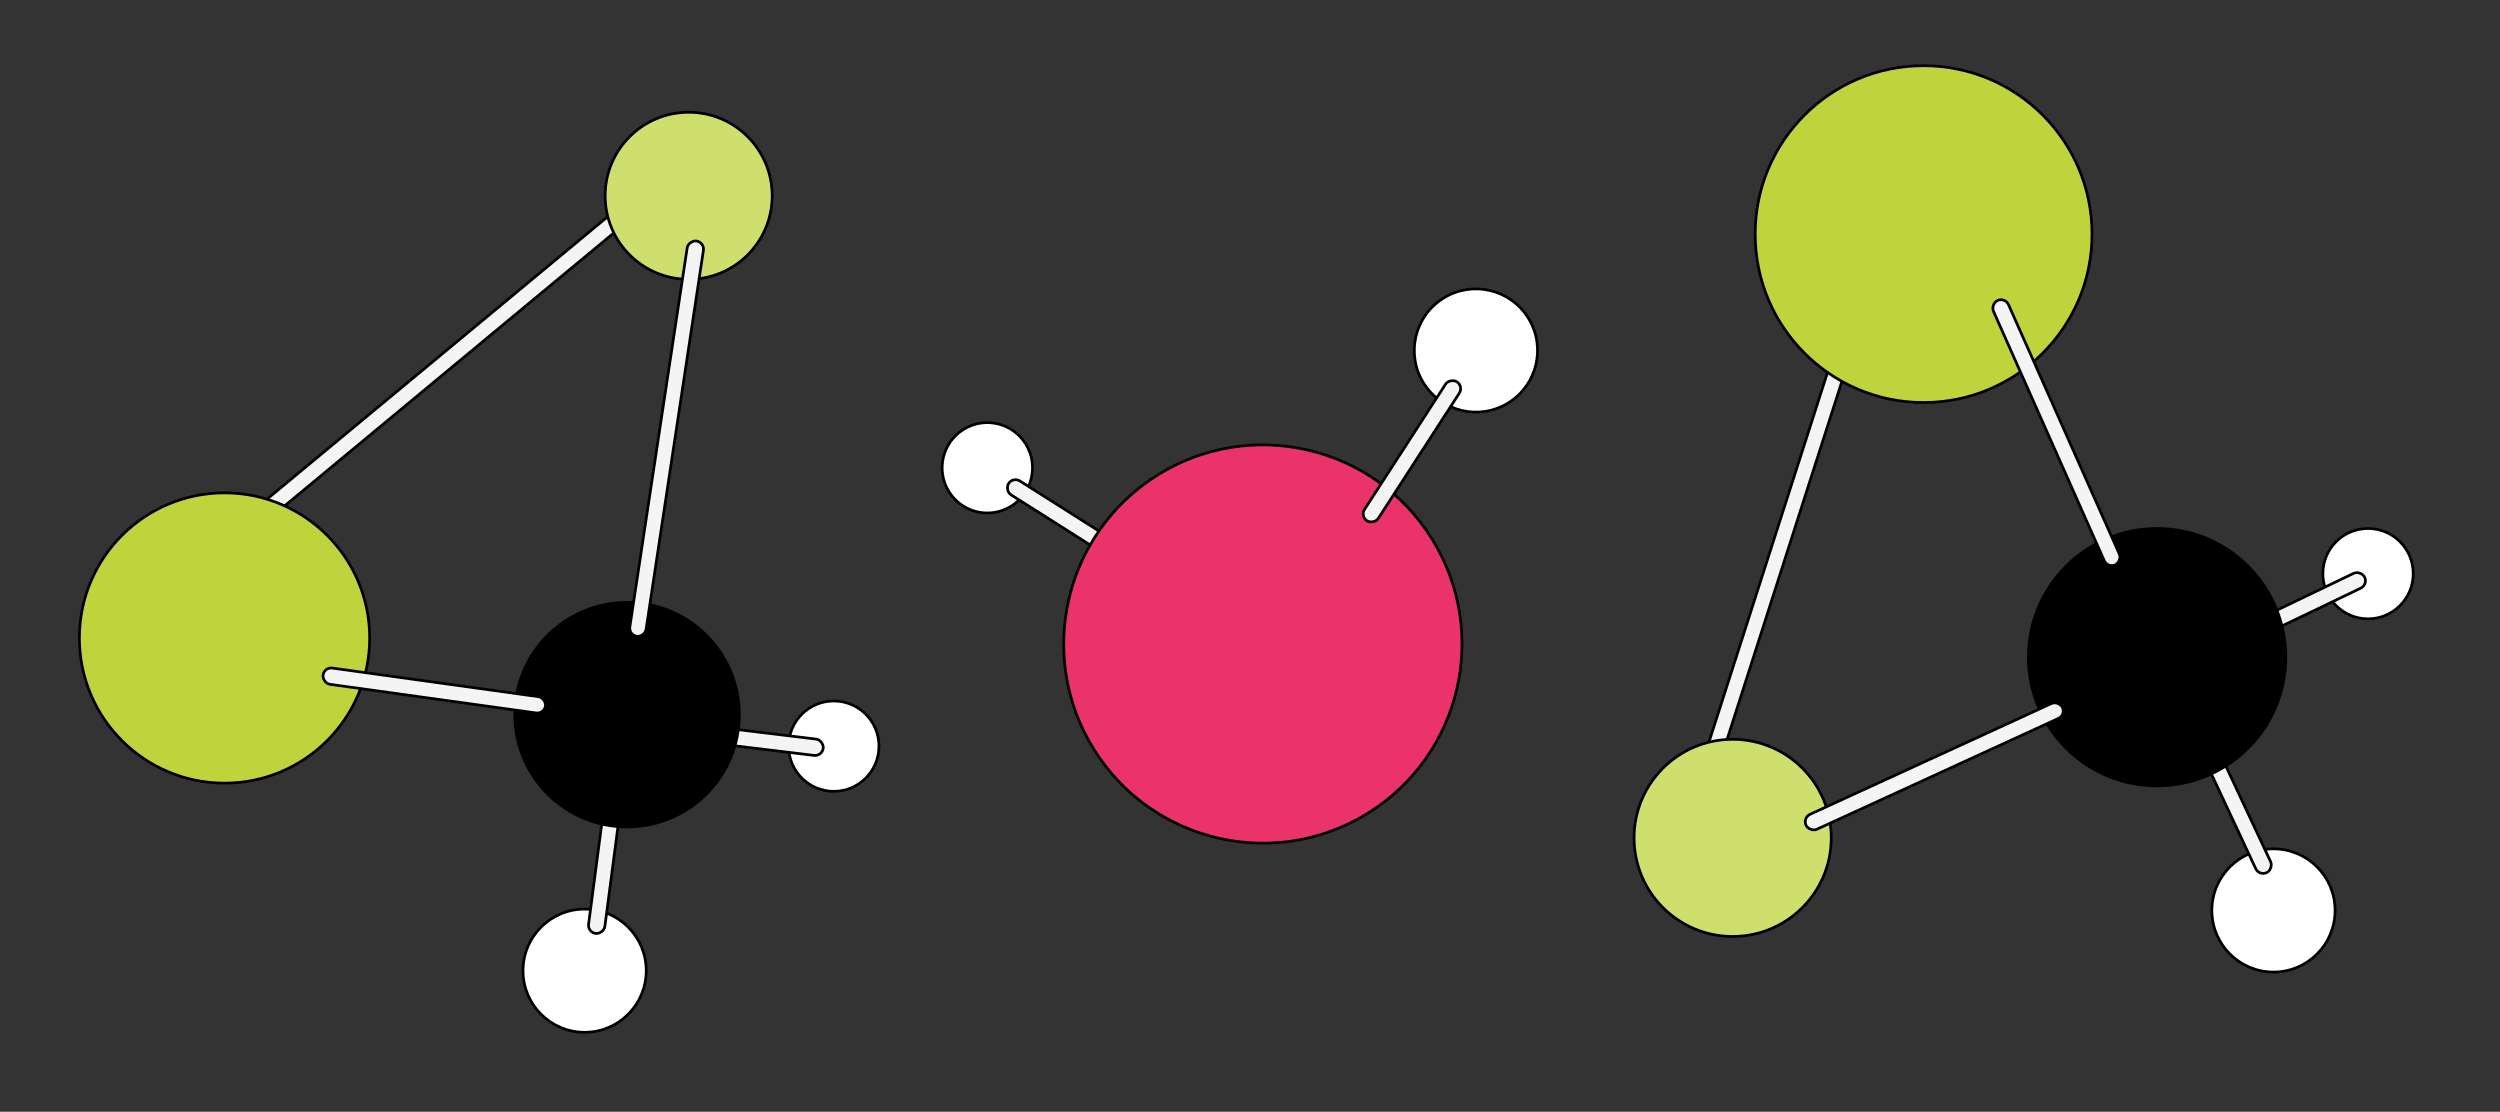 <svg width="913" height="406" viewBox="0 0 913 406" fill="none" xmlns="http://www.w3.org/2000/svg">
<rect x="0" y="0" width="913" height="406" fill="#333333" stroke="none"/>
<circle cx="213.5" cy="354.5" r="22.5" fill="white" stroke="black"/>
<rect x="239.536" y="72.323" width="203.949" height="6" rx="3" transform="rotate(140.337 239.536 72.323)" fill="#F4F4F4" stroke="black"/>
<circle cx="82" cy="233" r="53" fill="#BFD43C" stroke="black"/>
<circle cx="251.5" cy="71.5" r="30.5" fill="#CFDF6D" stroke="black"/>
<circle cx="304.5" cy="272.5" r="16.5" fill="white" stroke="black"/>
<rect x="300.274" y="276.235" width="41.967" height="6" rx="3" transform="rotate(-173.093 300.274 276.235)" fill="#F4F4F4" stroke="black"/>
<rect x="214.561" y="340.5" width="60.452" height="6" rx="3" transform="rotate(-82.53 214.561 340.5)" fill="#F4F4F4" stroke="black"/>
<circle cx="229" cy="261" r="41" fill="black" stroke="black"/>
<rect x="118.389" y="243.564" width="82" height="6" rx="3" transform="rotate(7.907 118.389 243.564)" fill="#F4F4F4" stroke="black"/>
<rect x="257.336" y="88.466" width="146" height="6" rx="3" transform="rotate(98.601 257.336 88.466)" fill="#F4F4F4" stroke="black"/>
<circle cx="360.574" cy="170.842" r="16.5" transform="rotate(-122.007 360.574 170.842)" fill="white" stroke="black"/>
<rect x="369.927" y="174.053" width="41.967" height="6" rx="3" transform="rotate(32.344 369.927 174.053)" fill="#F4F4F4" stroke="black"/>
<circle cx="461.2" cy="235.2" r="72.714" transform="rotate(-122.007 461.2 235.2)" fill="#EA336B" stroke="black"/>
<circle cx="539.005" cy="128.005" r="22.5" transform="rotate(-122.007 539.005 128.005)" fill="white" stroke="black"/>
<rect x="534.571" y="141.066" width="60.452" height="6" rx="3" transform="rotate(122.907 534.571 141.066)" fill="#F4F4F4" stroke="black"/>
<circle cx="830.269" cy="332.5" r="22.5" fill="white" stroke="black"/>
<rect x="686.394" y="96.461" width="203.949" height="6" rx="3" transform="rotate(107.781 686.394 96.461)" fill="#F4F4F4" stroke="black"/>
<circle cx="632.769" cy="306" r="36" fill="#CFDF6D" stroke="black"/>
<circle cx="702.5" cy="85.5" r="61.5" fill="#BFD43C" stroke="black"/>
<circle cx="864.809" cy="209.5" r="16.5" fill="white" stroke="black"/>
<rect x="864.865" y="213.489" width="41.967" height="6" rx="3" transform="rotate(154.351 864.865 213.489)" fill="#F4F4F4" stroke="black"/>
<rect x="825.064" y="319.959" width="60.452" height="6" rx="3" transform="rotate(-115.086 825.064 319.959)" fill="#F4F4F4" stroke="black"/>
<circle cx="787.769" cy="240" r="47" fill="black" stroke="black"/>
<rect x="658.295" y="298.642" width="103.055" height="6" rx="3" transform="rotate(-24.649 658.295 298.642)" fill="#F4F4F4" stroke="black"/>
<rect x="732.28" y="108.501" width="105.687" height="6" rx="3" transform="rotate(66.045 732.28 108.501)" fill="#F4F4F4" stroke="black"/>
</svg>
